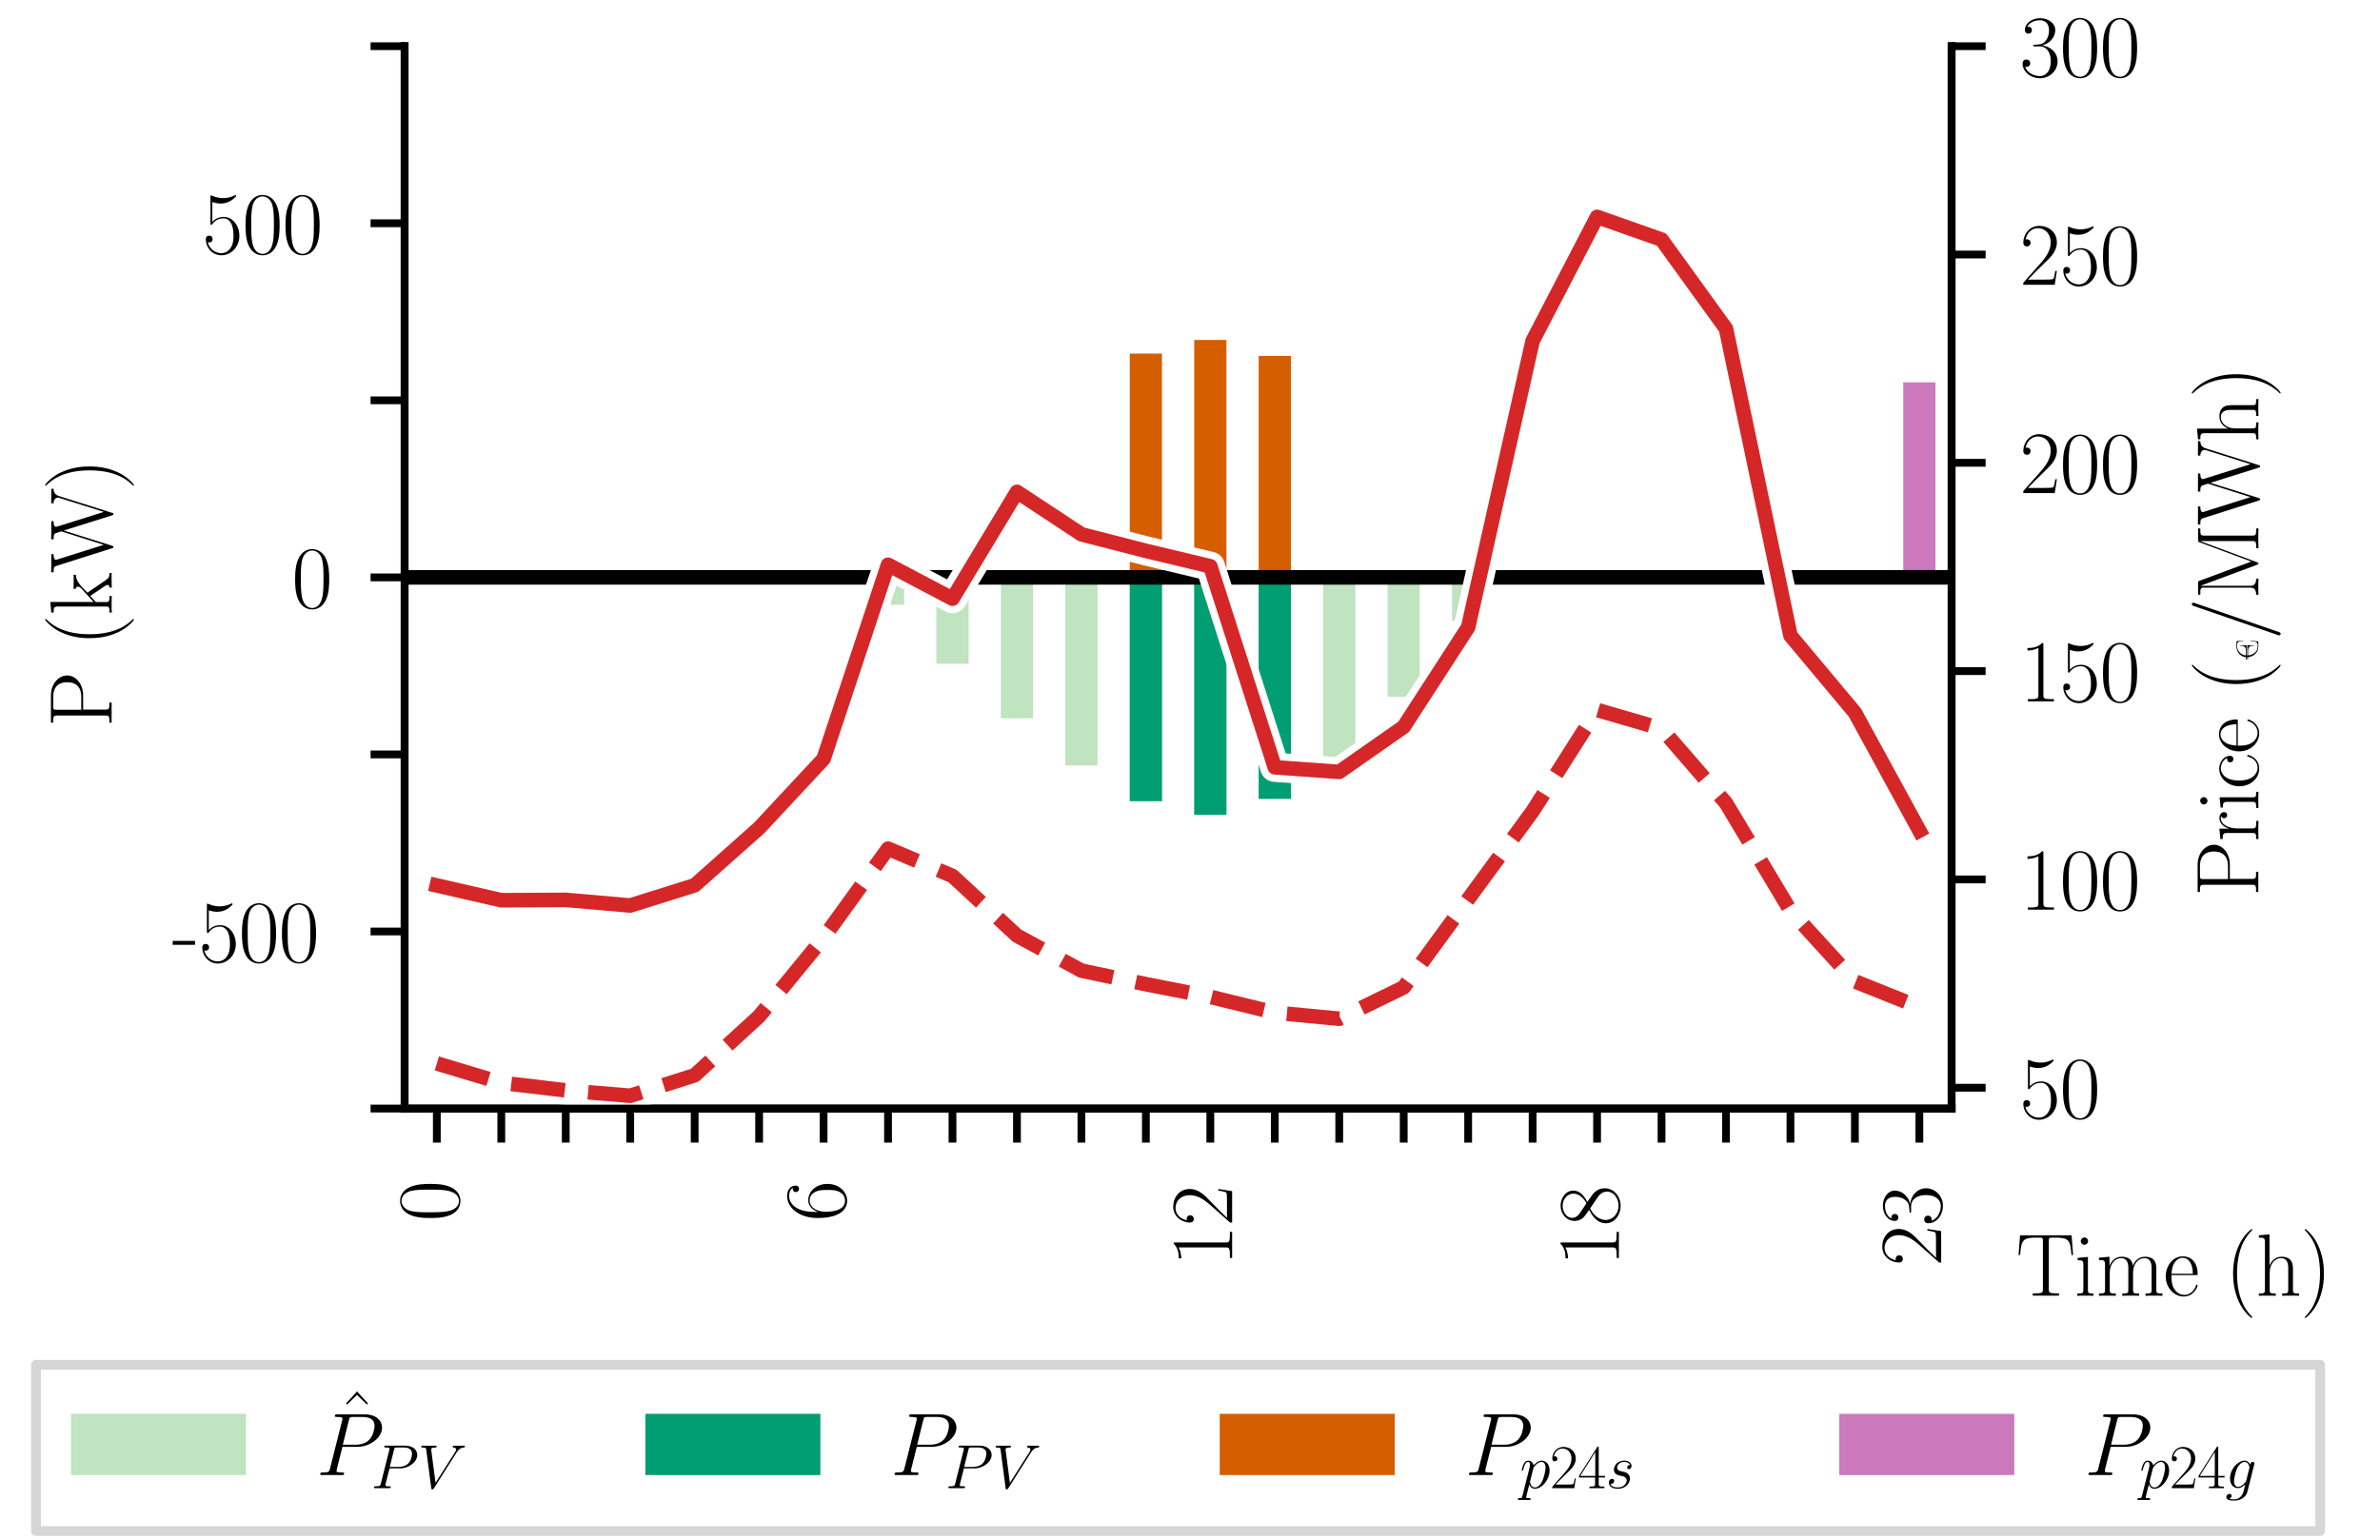 <?xml version="1.0" encoding="utf-8" standalone="no"?>
<!DOCTYPE svg PUBLIC "-//W3C//DTD SVG 1.1//EN"
  "http://www.w3.org/Graphics/SVG/1.1/DTD/svg11.dtd">
<svg xmlns:xlink="http://www.w3.org/1999/xlink" width="244.8pt" height="158.4pt" viewBox="0 0 244.8 158.4" xmlns="http://www.w3.org/2000/svg" version="1.1">
 <defs>
  <style type="text/css">*{stroke-linejoin: round; stroke-linecap: butt}</style>
 </defs>
 <g id="figure_1">
  <g id="patch_1">
   <path d="M 0 158.4 
L 244.8 158.4 
L 244.8 0 
L 0 0 
z
" style="fill: #ffffff"/>
  </g>
  <g id="axes_1">
   <g id="patch_2">
    <path d="M 41.616 114.048 
L 200.736 114.048 
L 200.736 4.752 
L 41.616 4.752 
z
" style="fill: #ffffff"/>
   </g>
   <g id="patch_3">
    <path d="M 43.273 59.4 
L 46.589 59.4 
L 46.589 59.4 
L 43.273 59.4 
z
" clip-path="url(#pb068b70e3d)" style="fill: #c0e3c0"/>
   </g>
   <g id="patch_4">
    <path d="M 49.904 59.4 
L 53.218 59.4 
L 53.218 59.4 
L 49.904 59.4 
z
" clip-path="url(#pb068b70e3d)" style="fill: #c0e3c0"/>
   </g>
   <g id="patch_5">
    <path d="M 56.533 59.4 
L 59.849 59.4 
L 59.849 59.4 
L 56.533 59.4 
z
" clip-path="url(#pb068b70e3d)" style="fill: #c0e3c0"/>
   </g>
   <g id="patch_6">
    <path d="M 63.163 59.4 
L 66.478 59.4 
L 66.478 59.4 
L 63.163 59.4 
z
" clip-path="url(#pb068b70e3d)" style="fill: #c0e3c0"/>
   </g>
   <g id="patch_7">
    <path d="M 69.793 59.4 
L 73.109 59.4 
L 73.109 59.4 
L 69.793 59.4 
z
" clip-path="url(#pb068b70e3d)" style="fill: #c0e3c0"/>
   </g>
   <g id="patch_8">
    <path d="M 76.424 59.4 
L 79.739 59.4 
L 79.739 59.4 
L 76.424 59.4 
z
" clip-path="url(#pb068b70e3d)" style="fill: #c0e3c0"/>
   </g>
   <g id="patch_9">
    <path d="M 83.053 59.4 
L 86.368 59.4 
L 86.368 59.4 
L 83.053 59.4 
z
" clip-path="url(#pb068b70e3d)" style="fill: #c0e3c0"/>
   </g>
   <g id="patch_10">
    <path d="M 89.683 59.4 
L 92.999 59.4 
L 92.999 62.216 
L 89.683 62.216 
z
" clip-path="url(#pb068b70e3d)" style="fill: #c0e3c0"/>
   </g>
   <g id="patch_11">
    <path d="M 96.314 59.4 
L 99.629 59.4 
L 99.629 68.284 
L 96.314 68.284 
z
" clip-path="url(#pb068b70e3d)" style="fill: #c0e3c0"/>
   </g>
   <g id="patch_12">
    <path d="M 102.944 59.4 
L 106.258 59.4 
L 106.258 73.89 
L 102.944 73.89 
z
" clip-path="url(#pb068b70e3d)" style="fill: #c0e3c0"/>
   </g>
   <g id="patch_13">
    <path d="M 109.573 59.4 
L 112.888 59.4 
L 112.888 78.75 
L 109.573 78.75 
z
" clip-path="url(#pb068b70e3d)" style="fill: #c0e3c0"/>
   </g>
   <g id="patch_14">
    <path d="M 116.204 59.4 
L 119.519 59.4 
L 119.519 82.423 
L 116.204 82.423 
z
" clip-path="url(#pb068b70e3d)" style="fill: #c0e3c0"/>
   </g>
   <g id="patch_15">
    <path d="M 122.834 59.4 
L 126.148 59.4 
L 126.148 83.825 
L 122.834 83.825 
z
" clip-path="url(#pb068b70e3d)" style="fill: #c0e3c0"/>
   </g>
   <g id="patch_16">
    <path d="M 129.464 59.4 
L 132.779 59.4 
L 132.779 82.184 
L 129.464 82.184 
z
" clip-path="url(#pb068b70e3d)" style="fill: #c0e3c0"/>
   </g>
   <g id="patch_17">
    <path d="M 136.094 59.4 
L 139.409 59.4 
L 139.409 78.146 
L 136.094 78.146 
z
" clip-path="url(#pb068b70e3d)" style="fill: #c0e3c0"/>
   </g>
   <g id="patch_18">
    <path d="M 142.724 59.4 
L 146.038 59.4 
L 146.038 71.679 
L 142.724 71.679 
z
" clip-path="url(#pb068b70e3d)" style="fill: #c0e3c0"/>
   </g>
   <g id="patch_19">
    <path d="M 149.353 59.4 
L 152.668 59.4 
L 152.668 63.853 
L 149.353 63.853 
z
" clip-path="url(#pb068b70e3d)" style="fill: #c0e3c0"/>
   </g>
   <g id="patch_20">
    <path d="M 155.983 59.4 
L 159.298 59.4 
L 159.298 59.4 
L 155.983 59.4 
z
" clip-path="url(#pb068b70e3d)" style="fill: #c0e3c0"/>
   </g>
   <g id="patch_21">
    <path d="M 162.613 59.4 
L 165.929 59.4 
L 165.929 59.4 
L 162.613 59.4 
z
" clip-path="url(#pb068b70e3d)" style="fill: #c0e3c0"/>
   </g>
   <g id="patch_22">
    <path d="M 169.244 59.4 
L 172.559 59.4 
L 172.559 59.4 
L 169.244 59.4 
z
" clip-path="url(#pb068b70e3d)" style="fill: #c0e3c0"/>
   </g>
   <g id="patch_23">
    <path d="M 175.874 59.4 
L 179.189 59.4 
L 179.189 59.4 
L 175.874 59.4 
z
" clip-path="url(#pb068b70e3d)" style="fill: #c0e3c0"/>
   </g>
   <g id="patch_24">
    <path d="M 182.504 59.4 
L 185.819 59.4 
L 185.819 59.4 
L 182.504 59.4 
z
" clip-path="url(#pb068b70e3d)" style="fill: #c0e3c0"/>
   </g>
   <g id="patch_25">
    <path d="M 189.133 59.4 
L 192.448 59.4 
L 192.448 59.4 
L 189.133 59.4 
z
" clip-path="url(#pb068b70e3d)" style="fill: #c0e3c0"/>
   </g>
   <g id="patch_26">
    <path d="M 195.763 59.4 
L 199.078 59.4 
L 199.078 59.4 
L 195.763 59.4 
z
" clip-path="url(#pb068b70e3d)" style="fill: #c0e3c0"/>
   </g>
   <g id="patch_27">
    <path d="M 43.273 59.4 
L 46.589 59.4 
L 46.589 59.4 
L 43.273 59.4 
z
" clip-path="url(#pb068b70e3d)" style="fill: #029e73"/>
   </g>
   <g id="patch_28">
    <path d="M 49.904 59.4 
L 53.218 59.4 
L 53.218 59.4 
L 49.904 59.4 
z
" clip-path="url(#pb068b70e3d)" style="fill: #029e73"/>
   </g>
   <g id="patch_29">
    <path d="M 56.533 59.4 
L 59.849 59.4 
L 59.849 59.4 
L 56.533 59.4 
z
" clip-path="url(#pb068b70e3d)" style="fill: #029e73"/>
   </g>
   <g id="patch_30">
    <path d="M 63.163 59.4 
L 66.478 59.4 
L 66.478 59.4 
L 63.163 59.4 
z
" clip-path="url(#pb068b70e3d)" style="fill: #029e73"/>
   </g>
   <g id="patch_31">
    <path d="M 69.793 59.4 
L 73.109 59.4 
L 73.109 59.4 
L 69.793 59.4 
z
" clip-path="url(#pb068b70e3d)" style="fill: #029e73"/>
   </g>
   <g id="patch_32">
    <path d="M 76.424 59.4 
L 79.739 59.4 
L 79.739 59.4 
L 76.424 59.4 
z
" clip-path="url(#pb068b70e3d)" style="fill: #029e73"/>
   </g>
   <g id="patch_33">
    <path d="M 83.053 59.4 
L 86.368 59.4 
L 86.368 59.4 
L 83.053 59.4 
z
" clip-path="url(#pb068b70e3d)" style="fill: #029e73"/>
   </g>
   <g id="patch_34">
    <path d="M 89.683 59.4 
L 92.999 59.4 
L 92.999 59.4 
L 89.683 59.4 
z
" clip-path="url(#pb068b70e3d)" style="fill: #029e73"/>
   </g>
   <g id="patch_35">
    <path d="M 96.314 59.4 
L 99.629 59.4 
L 99.629 59.4 
L 96.314 59.4 
z
" clip-path="url(#pb068b70e3d)" style="fill: #029e73"/>
   </g>
   <g id="patch_36">
    <path d="M 102.944 59.4 
L 106.258 59.4 
L 106.258 59.4 
L 102.944 59.4 
z
" clip-path="url(#pb068b70e3d)" style="fill: #029e73"/>
   </g>
   <g id="patch_37">
    <path d="M 109.573 59.4 
L 112.888 59.4 
L 112.888 59.4 
L 109.573 59.4 
z
" clip-path="url(#pb068b70e3d)" style="fill: #029e73"/>
   </g>
   <g id="patch_38">
    <path d="M 116.204 59.4 
L 119.519 59.4 
L 119.519 82.423 
L 116.204 82.423 
z
" clip-path="url(#pb068b70e3d)" style="fill: #029e73"/>
   </g>
   <g id="patch_39">
    <path d="M 122.834 59.4 
L 126.148 59.4 
L 126.148 83.825 
L 122.834 83.825 
z
" clip-path="url(#pb068b70e3d)" style="fill: #029e73"/>
   </g>
   <g id="patch_40">
    <path d="M 129.464 59.4 
L 132.779 59.4 
L 132.779 82.184 
L 129.464 82.184 
z
" clip-path="url(#pb068b70e3d)" style="fill: #029e73"/>
   </g>
   <g id="patch_41">
    <path d="M 136.094 59.4 
L 139.409 59.4 
L 139.409 59.4 
L 136.094 59.4 
z
" clip-path="url(#pb068b70e3d)" style="fill: #029e73"/>
   </g>
   <g id="patch_42">
    <path d="M 142.724 59.4 
L 146.038 59.4 
L 146.038 59.4 
L 142.724 59.4 
z
" clip-path="url(#pb068b70e3d)" style="fill: #029e73"/>
   </g>
   <g id="patch_43">
    <path d="M 149.353 59.4 
L 152.668 59.4 
L 152.668 59.4 
L 149.353 59.4 
z
" clip-path="url(#pb068b70e3d)" style="fill: #029e73"/>
   </g>
   <g id="patch_44">
    <path d="M 155.983 59.4 
L 159.298 59.4 
L 159.298 59.4 
L 155.983 59.4 
z
" clip-path="url(#pb068b70e3d)" style="fill: #029e73"/>
   </g>
   <g id="patch_45">
    <path d="M 162.613 59.4 
L 165.929 59.4 
L 165.929 59.4 
L 162.613 59.4 
z
" clip-path="url(#pb068b70e3d)" style="fill: #029e73"/>
   </g>
   <g id="patch_46">
    <path d="M 169.244 59.4 
L 172.559 59.4 
L 172.559 59.4 
L 169.244 59.4 
z
" clip-path="url(#pb068b70e3d)" style="fill: #029e73"/>
   </g>
   <g id="patch_47">
    <path d="M 175.874 59.4 
L 179.189 59.4 
L 179.189 59.4 
L 175.874 59.4 
z
" clip-path="url(#pb068b70e3d)" style="fill: #029e73"/>
   </g>
   <g id="patch_48">
    <path d="M 182.504 59.4 
L 185.819 59.4 
L 185.819 59.4 
L 182.504 59.4 
z
" clip-path="url(#pb068b70e3d)" style="fill: #029e73"/>
   </g>
   <g id="patch_49">
    <path d="M 189.133 59.4 
L 192.448 59.4 
L 192.448 59.4 
L 189.133 59.4 
z
" clip-path="url(#pb068b70e3d)" style="fill: #029e73"/>
   </g>
   <g id="patch_50">
    <path d="M 195.763 59.4 
L 199.078 59.4 
L 199.078 59.4 
L 195.763 59.4 
z
" clip-path="url(#pb068b70e3d)" style="fill: #029e73"/>
   </g>
   <g id="patch_51">
    <path d="M 43.273 59.4 
L 46.589 59.4 
L 46.589 59.4 
L 43.273 59.4 
z
" clip-path="url(#pb068b70e3d)" style="fill: #d55e00"/>
   </g>
   <g id="patch_52">
    <path d="M 49.904 59.4 
L 53.218 59.4 
L 53.218 59.4 
L 49.904 59.4 
z
" clip-path="url(#pb068b70e3d)" style="fill: #d55e00"/>
   </g>
   <g id="patch_53">
    <path d="M 56.533 59.4 
L 59.849 59.4 
L 59.849 59.4 
L 56.533 59.4 
z
" clip-path="url(#pb068b70e3d)" style="fill: #d55e00"/>
   </g>
   <g id="patch_54">
    <path d="M 63.163 59.4 
L 66.478 59.4 
L 66.478 59.4 
L 63.163 59.4 
z
" clip-path="url(#pb068b70e3d)" style="fill: #d55e00"/>
   </g>
   <g id="patch_55">
    <path d="M 69.793 59.4 
L 73.109 59.4 
L 73.109 59.4 
L 69.793 59.4 
z
" clip-path="url(#pb068b70e3d)" style="fill: #d55e00"/>
   </g>
   <g id="patch_56">
    <path d="M 76.424 59.4 
L 79.739 59.4 
L 79.739 59.4 
L 76.424 59.4 
z
" clip-path="url(#pb068b70e3d)" style="fill: #d55e00"/>
   </g>
   <g id="patch_57">
    <path d="M 83.053 59.4 
L 86.368 59.4 
L 86.368 59.4 
L 83.053 59.4 
z
" clip-path="url(#pb068b70e3d)" style="fill: #d55e00"/>
   </g>
   <g id="patch_58">
    <path d="M 89.683 59.4 
L 92.999 59.4 
L 92.999 59.4 
L 89.683 59.4 
z
" clip-path="url(#pb068b70e3d)" style="fill: #d55e00"/>
   </g>
   <g id="patch_59">
    <path d="M 96.314 59.4 
L 99.629 59.4 
L 99.629 59.4 
L 96.314 59.4 
z
" clip-path="url(#pb068b70e3d)" style="fill: #d55e00"/>
   </g>
   <g id="patch_60">
    <path d="M 102.944 59.4 
L 106.258 59.4 
L 106.258 59.4 
L 102.944 59.4 
z
" clip-path="url(#pb068b70e3d)" style="fill: #d55e00"/>
   </g>
   <g id="patch_61">
    <path d="M 109.573 59.4 
L 112.888 59.4 
L 112.888 59.4 
L 109.573 59.4 
z
" clip-path="url(#pb068b70e3d)" style="fill: #d55e00"/>
   </g>
   <g id="patch_62">
    <path d="M 116.204 59.4 
L 119.519 59.4 
L 119.519 36.377 
L 116.204 36.377 
z
" clip-path="url(#pb068b70e3d)" style="fill: #d55e00"/>
   </g>
   <g id="patch_63">
    <path d="M 122.834 59.4 
L 126.148 59.4 
L 126.148 34.975 
L 122.834 34.975 
z
" clip-path="url(#pb068b70e3d)" style="fill: #d55e00"/>
   </g>
   <g id="patch_64">
    <path d="M 129.464 59.4 
L 132.779 59.4 
L 132.779 36.616 
L 129.464 36.616 
z
" clip-path="url(#pb068b70e3d)" style="fill: #d55e00"/>
   </g>
   <g id="patch_65">
    <path d="M 136.094 59.4 
L 139.409 59.4 
L 139.409 59.4 
L 136.094 59.4 
z
" clip-path="url(#pb068b70e3d)" style="fill: #d55e00"/>
   </g>
   <g id="patch_66">
    <path d="M 142.724 59.4 
L 146.038 59.4 
L 146.038 59.4 
L 142.724 59.4 
z
" clip-path="url(#pb068b70e3d)" style="fill: #d55e00"/>
   </g>
   <g id="patch_67">
    <path d="M 149.353 59.4 
L 152.668 59.4 
L 152.668 59.4 
L 149.353 59.4 
z
" clip-path="url(#pb068b70e3d)" style="fill: #d55e00"/>
   </g>
   <g id="patch_68">
    <path d="M 155.983 59.4 
L 159.298 59.4 
L 159.298 59.4 
L 155.983 59.4 
z
" clip-path="url(#pb068b70e3d)" style="fill: #d55e00"/>
   </g>
   <g id="patch_69">
    <path d="M 162.613 59.4 
L 165.929 59.4 
L 165.929 59.4 
L 162.613 59.4 
z
" clip-path="url(#pb068b70e3d)" style="fill: #d55e00"/>
   </g>
   <g id="patch_70">
    <path d="M 169.244 59.4 
L 172.559 59.4 
L 172.559 59.4 
L 169.244 59.4 
z
" clip-path="url(#pb068b70e3d)" style="fill: #d55e00"/>
   </g>
   <g id="patch_71">
    <path d="M 175.874 59.4 
L 179.189 59.4 
L 179.189 59.4 
L 175.874 59.4 
z
" clip-path="url(#pb068b70e3d)" style="fill: #d55e00"/>
   </g>
   <g id="patch_72">
    <path d="M 182.504 59.4 
L 185.819 59.4 
L 185.819 59.4 
L 182.504 59.4 
z
" clip-path="url(#pb068b70e3d)" style="fill: #d55e00"/>
   </g>
   <g id="patch_73">
    <path d="M 189.133 59.4 
L 192.448 59.4 
L 192.448 59.4 
L 189.133 59.4 
z
" clip-path="url(#pb068b70e3d)" style="fill: #d55e00"/>
   </g>
   <g id="patch_74">
    <path d="M 195.763 59.4 
L 199.078 59.4 
L 199.078 59.4 
L 195.763 59.4 
z
" clip-path="url(#pb068b70e3d)" style="fill: #d55e00"/>
   </g>
   <g id="patch_75">
    <path d="M 43.273 59.4 
L 46.589 59.4 
L 46.589 59.4 
L 43.273 59.4 
z
" clip-path="url(#pb068b70e3d)" style="fill: #cc78bc"/>
   </g>
   <g id="patch_76">
    <path d="M 49.904 59.4 
L 53.218 59.4 
L 53.218 59.4 
L 49.904 59.4 
z
" clip-path="url(#pb068b70e3d)" style="fill: #cc78bc"/>
   </g>
   <g id="patch_77">
    <path d="M 56.533 59.4 
L 59.849 59.4 
L 59.849 59.4 
L 56.533 59.4 
z
" clip-path="url(#pb068b70e3d)" style="fill: #cc78bc"/>
   </g>
   <g id="patch_78">
    <path d="M 63.163 59.4 
L 66.478 59.4 
L 66.478 59.4 
L 63.163 59.4 
z
" clip-path="url(#pb068b70e3d)" style="fill: #cc78bc"/>
   </g>
   <g id="patch_79">
    <path d="M 69.793 59.4 
L 73.109 59.4 
L 73.109 59.4 
L 69.793 59.4 
z
" clip-path="url(#pb068b70e3d)" style="fill: #cc78bc"/>
   </g>
   <g id="patch_80">
    <path d="M 76.424 59.4 
L 79.739 59.4 
L 79.739 59.4 
L 76.424 59.4 
z
" clip-path="url(#pb068b70e3d)" style="fill: #cc78bc"/>
   </g>
   <g id="patch_81">
    <path d="M 83.053 59.4 
L 86.368 59.4 
L 86.368 59.4 
L 83.053 59.4 
z
" clip-path="url(#pb068b70e3d)" style="fill: #cc78bc"/>
   </g>
   <g id="patch_82">
    <path d="M 89.683 59.4 
L 92.999 59.4 
L 92.999 59.4 
L 89.683 59.4 
z
" clip-path="url(#pb068b70e3d)" style="fill: #cc78bc"/>
   </g>
   <g id="patch_83">
    <path d="M 96.314 59.4 
L 99.629 59.4 
L 99.629 59.4 
L 96.314 59.4 
z
" clip-path="url(#pb068b70e3d)" style="fill: #cc78bc"/>
   </g>
   <g id="patch_84">
    <path d="M 102.944 59.4 
L 106.258 59.4 
L 106.258 59.4 
L 102.944 59.4 
z
" clip-path="url(#pb068b70e3d)" style="fill: #cc78bc"/>
   </g>
   <g id="patch_85">
    <path d="M 109.573 59.4 
L 112.888 59.4 
L 112.888 59.4 
L 109.573 59.4 
z
" clip-path="url(#pb068b70e3d)" style="fill: #cc78bc"/>
   </g>
   <g id="patch_86">
    <path d="M 116.204 82.423 
L 119.519 82.423 
L 119.519 82.423 
L 116.204 82.423 
z
" clip-path="url(#pb068b70e3d)" style="fill: #cc78bc"/>
   </g>
   <g id="patch_87">
    <path d="M 122.834 83.825 
L 126.148 83.825 
L 126.148 83.825 
L 122.834 83.825 
z
" clip-path="url(#pb068b70e3d)" style="fill: #cc78bc"/>
   </g>
   <g id="patch_88">
    <path d="M 129.464 82.184 
L 132.779 82.184 
L 132.779 82.184 
L 129.464 82.184 
z
" clip-path="url(#pb068b70e3d)" style="fill: #cc78bc"/>
   </g>
   <g id="patch_89">
    <path d="M 136.094 59.4 
L 139.409 59.4 
L 139.409 59.4 
L 136.094 59.4 
z
" clip-path="url(#pb068b70e3d)" style="fill: #cc78bc"/>
   </g>
   <g id="patch_90">
    <path d="M 142.724 59.4 
L 146.038 59.4 
L 146.038 59.4 
L 142.724 59.4 
z
" clip-path="url(#pb068b70e3d)" style="fill: #cc78bc"/>
   </g>
   <g id="patch_91">
    <path d="M 149.353 59.4 
L 152.668 59.4 
L 152.668 59.4 
L 149.353 59.4 
z
" clip-path="url(#pb068b70e3d)" style="fill: #cc78bc"/>
   </g>
   <g id="patch_92">
    <path d="M 155.983 59.4 
L 159.298 59.4 
L 159.298 59.4 
L 155.983 59.4 
z
" clip-path="url(#pb068b70e3d)" style="fill: #cc78bc"/>
   </g>
   <g id="patch_93">
    <path d="M 162.613 59.4 
L 165.929 59.4 
L 165.929 59.4 
L 162.613 59.4 
z
" clip-path="url(#pb068b70e3d)" style="fill: #cc78bc"/>
   </g>
   <g id="patch_94">
    <path d="M 169.244 59.4 
L 172.559 59.4 
L 172.559 59.4 
L 169.244 59.4 
z
" clip-path="url(#pb068b70e3d)" style="fill: #cc78bc"/>
   </g>
   <g id="patch_95">
    <path d="M 175.874 59.4 
L 179.189 59.4 
L 179.189 59.4 
L 175.874 59.4 
z
" clip-path="url(#pb068b70e3d)" style="fill: #cc78bc"/>
   </g>
   <g id="patch_96">
    <path d="M 182.504 59.4 
L 185.819 59.4 
L 185.819 59.4 
L 182.504 59.4 
z
" clip-path="url(#pb068b70e3d)" style="fill: #cc78bc"/>
   </g>
   <g id="patch_97">
    <path d="M 189.133 59.4 
L 192.448 59.4 
L 192.448 59.4 
L 189.133 59.4 
z
" clip-path="url(#pb068b70e3d)" style="fill: #cc78bc"/>
   </g>
   <g id="patch_98">
    <path d="M 195.763 59.4 
L 199.078 59.4 
L 199.078 39.335 
L 195.763 39.335 
z
" clip-path="url(#pb068b70e3d)" style="fill: #cc78bc"/>
   </g>
   <g id="matplotlib.axis_1">
    <g id="xtick_1">
     <g id="line2d_1">
      <defs>
       <path id="m7216e56f28" d="M 0 0 
L 0 3.5 
" style="stroke: #000000; stroke-width: 0.8"/>
      </defs>
      <g>
       <use xlink:href="#m7216e56f28" x="44.931" y="114.048" style="stroke: #000000; stroke-width: 0.8"/>
      </g>
     </g>
     <g id="text_1">
      <!-- 0 -->
      <g transform="translate(47.173 125.656) rotate(-90) scale(0.09 -0.09)">
       <defs>
        <path id="CMR17-30" d="M 2688 2025 
C 2688 2416 2682 3080 2413 3591 
C 2176 4039 1798 4198 1466 4198 
C 1158 4198 768 4058 525 3597 
C 269 3118 243 2524 243 2025 
C 243 1661 250 1106 448 619 
C 723 -39 1216 -128 1466 -128 
C 1760 -128 2208 -7 2470 600 
C 2662 1042 2688 1559 2688 2025 
z
M 1466 -26 
C 1056 -26 813 325 723 812 
C 653 1188 653 1738 653 2096 
C 653 2588 653 2997 736 3387 
C 858 3929 1216 4096 1466 4096 
C 1728 4096 2067 3923 2189 3400 
C 2272 3036 2278 2607 2278 2096 
C 2278 1680 2278 1169 2202 792 
C 2067 95 1690 -26 1466 -26 
z
" transform="scale(0.016)"/>
       </defs>
       <use xlink:href="#CMR17-30" transform="scale(0.996)"/>
      </g>
     </g>
    </g>
    <g id="xtick_2">
     <g id="line2d_2">
      <g>
       <use xlink:href="#m7216e56f28" x="51.561" y="114.048" style="stroke: #000000; stroke-width: 0.8"/>
      </g>
     </g>
    </g>
    <g id="xtick_3">
     <g id="line2d_3">
      <g>
       <use xlink:href="#m7216e56f28" x="58.191" y="114.048" style="stroke: #000000; stroke-width: 0.8"/>
      </g>
     </g>
    </g>
    <g id="xtick_4">
     <g id="line2d_4">
      <g>
       <use xlink:href="#m7216e56f28" x="64.821" y="114.048" style="stroke: #000000; stroke-width: 0.8"/>
      </g>
     </g>
    </g>
    <g id="xtick_5">
     <g id="line2d_5">
      <g>
       <use xlink:href="#m7216e56f28" x="71.451" y="114.048" style="stroke: #000000; stroke-width: 0.8"/>
      </g>
     </g>
    </g>
    <g id="xtick_6">
     <g id="line2d_6">
      <g>
       <use xlink:href="#m7216e56f28" x="78.081" y="114.048" style="stroke: #000000; stroke-width: 0.8"/>
      </g>
     </g>
    </g>
    <g id="xtick_7">
     <g id="line2d_7">
      <g>
       <use xlink:href="#m7216e56f28" x="84.711" y="114.048" style="stroke: #000000; stroke-width: 0.8"/>
      </g>
     </g>
     <g id="text_2">
      <!-- 6 -->
      <g transform="translate(86.953 125.656) rotate(-90) scale(0.09 -0.09)">
       <defs>
        <path id="CMR17-36" d="M 678 2176 
C 678 3690 1395 4032 1811 4032 
C 1946 4032 2272 4009 2400 3776 
C 2298 3776 2106 3776 2106 3553 
C 2106 3381 2246 3323 2336 3323 
C 2394 3323 2566 3348 2566 3560 
C 2566 3954 2246 4179 1805 4179 
C 1043 4179 243 3390 243 1984 
C 243 253 966 -128 1478 -128 
C 2099 -128 2688 427 2688 1283 
C 2688 2081 2170 2662 1517 2662 
C 1126 2662 838 2407 678 1960 
L 678 2176 
z
M 1478 25 
C 691 25 691 1200 691 1436 
C 691 1896 909 2560 1504 2560 
C 1613 2560 1926 2560 2138 2120 
C 2253 1870 2253 1609 2253 1289 
C 2253 944 2253 690 2118 434 
C 1978 171 1773 25 1478 25 
z
" transform="scale(0.016)"/>
       </defs>
       <use xlink:href="#CMR17-36" transform="scale(0.996)"/>
      </g>
     </g>
    </g>
    <g id="xtick_8">
     <g id="line2d_8">
      <g>
       <use xlink:href="#m7216e56f28" x="91.341" y="114.048" style="stroke: #000000; stroke-width: 0.8"/>
      </g>
     </g>
    </g>
    <g id="xtick_9">
     <g id="line2d_9">
      <g>
       <use xlink:href="#m7216e56f28" x="97.971" y="114.048" style="stroke: #000000; stroke-width: 0.8"/>
      </g>
     </g>
    </g>
    <g id="xtick_10">
     <g id="line2d_10">
      <g>
       <use xlink:href="#m7216e56f28" x="104.601" y="114.048" style="stroke: #000000; stroke-width: 0.8"/>
      </g>
     </g>
    </g>
    <g id="xtick_11">
     <g id="line2d_11">
      <g>
       <use xlink:href="#m7216e56f28" x="111.231" y="114.048" style="stroke: #000000; stroke-width: 0.8"/>
      </g>
     </g>
    </g>
    <g id="xtick_12">
     <g id="line2d_12">
      <g>
       <use xlink:href="#m7216e56f28" x="117.861" y="114.048" style="stroke: #000000; stroke-width: 0.8"/>
      </g>
     </g>
    </g>
    <g id="xtick_13">
     <g id="line2d_13">
      <g>
       <use xlink:href="#m7216e56f28" x="124.491" y="114.048" style="stroke: #000000; stroke-width: 0.8"/>
      </g>
     </g>
     <g id="text_3">
      <!-- 12 -->
      <g transform="translate(126.733 130.263) rotate(-90) scale(0.09 -0.09)">
       <defs>
        <path id="CMR17-31" d="M 1702 4058 
C 1702 4192 1696 4192 1606 4192 
C 1357 3916 979 3827 621 3827 
C 602 3827 570 3827 563 3808 
C 557 3795 557 3782 557 3648 
C 755 3648 1088 3686 1344 3839 
L 1344 461 
C 1344 236 1331 160 781 160 
L 589 160 
L 589 0 
C 896 0 1216 0 1523 0 
C 1830 0 2150 0 2458 0 
L 2458 160 
L 2266 160 
C 1715 160 1702 230 1702 458 
L 1702 4058 
z
" transform="scale(0.016)"/>
        <path id="CMR17-32" d="M 2669 989 
L 2554 989 
C 2490 536 2438 459 2413 420 
C 2381 369 1920 369 1830 369 
L 602 369 
C 832 619 1280 1072 1824 1597 
C 2214 1967 2669 2402 2669 3035 
C 2669 3790 2067 4224 1395 4224 
C 691 4224 262 3604 262 3030 
C 262 2780 448 2748 525 2748 
C 589 2748 781 2787 781 3010 
C 781 3207 614 3264 525 3264 
C 486 3264 448 3258 422 3245 
C 544 3790 915 4058 1306 4058 
C 1862 4058 2227 3617 2227 3035 
C 2227 2479 1901 2000 1536 1584 
L 262 146 
L 262 0 
L 2515 0 
L 2669 989 
z
" transform="scale(0.016)"/>
       </defs>
       <use xlink:href="#CMR17-31" transform="scale(0.996)"/>
       <use xlink:href="#CMR17-32" transform="translate(45.69 0) scale(0.996)"/>
      </g>
     </g>
    </g>
    <g id="xtick_14">
     <g id="line2d_14">
      <g>
       <use xlink:href="#m7216e56f28" x="131.121" y="114.048" style="stroke: #000000; stroke-width: 0.8"/>
      </g>
     </g>
    </g>
    <g id="xtick_15">
     <g id="line2d_15">
      <g>
       <use xlink:href="#m7216e56f28" x="137.751" y="114.048" style="stroke: #000000; stroke-width: 0.8"/>
      </g>
     </g>
    </g>
    <g id="xtick_16">
     <g id="line2d_16">
      <g>
       <use xlink:href="#m7216e56f28" x="144.381" y="114.048" style="stroke: #000000; stroke-width: 0.8"/>
      </g>
     </g>
    </g>
    <g id="xtick_17">
     <g id="line2d_17">
      <g>
       <use xlink:href="#m7216e56f28" x="151.011" y="114.048" style="stroke: #000000; stroke-width: 0.8"/>
      </g>
     </g>
    </g>
    <g id="xtick_18">
     <g id="line2d_18">
      <g>
       <use xlink:href="#m7216e56f28" x="157.641" y="114.048" style="stroke: #000000; stroke-width: 0.8"/>
      </g>
     </g>
    </g>
    <g id="xtick_19">
     <g id="line2d_19">
      <g>
       <use xlink:href="#m7216e56f28" x="164.271" y="114.048" style="stroke: #000000; stroke-width: 0.8"/>
      </g>
     </g>
     <g id="text_4">
      <!-- 18 -->
      <g transform="translate(166.513 130.263) rotate(-90) scale(0.09 -0.09)">
       <defs>
        <path id="CMR17-38" d="M 1741 2264 
C 2144 2467 2554 2773 2554 3263 
C 2554 3841 1990 4179 1472 4179 
C 890 4179 378 3759 378 3180 
C 378 3021 416 2747 666 2505 
C 730 2442 998 2251 1171 2130 
C 883 1983 211 1634 211 934 
C 211 279 838 -128 1459 -128 
C 2144 -128 2720 362 2720 1010 
C 2720 1590 2330 1857 2074 2029 
L 1741 2264 
z
M 902 2822 
C 851 2854 595 3051 595 3351 
C 595 3739 998 4032 1459 4032 
C 1965 4032 2336 3676 2336 3262 
C 2336 2669 1670 2331 1638 2331 
C 1632 2331 1626 2331 1574 2370 
L 902 2822 
z
M 2080 1519 
C 2176 1449 2483 1240 2483 851 
C 2483 381 2010 25 1472 25 
C 890 25 448 438 448 940 
C 448 1443 838 1862 1280 2060 
L 2080 1519 
z
" transform="scale(0.016)"/>
       </defs>
       <use xlink:href="#CMR17-31" transform="scale(0.996)"/>
       <use xlink:href="#CMR17-38" transform="translate(45.69 0) scale(0.996)"/>
      </g>
     </g>
    </g>
    <g id="xtick_20">
     <g id="line2d_20">
      <g>
       <use xlink:href="#m7216e56f28" x="170.901" y="114.048" style="stroke: #000000; stroke-width: 0.8"/>
      </g>
     </g>
    </g>
    <g id="xtick_21">
     <g id="line2d_21">
      <g>
       <use xlink:href="#m7216e56f28" x="177.531" y="114.048" style="stroke: #000000; stroke-width: 0.8"/>
      </g>
     </g>
    </g>
    <g id="xtick_22">
     <g id="line2d_22">
      <g>
       <use xlink:href="#m7216e56f28" x="184.161" y="114.048" style="stroke: #000000; stroke-width: 0.8"/>
      </g>
     </g>
    </g>
    <g id="xtick_23">
     <g id="line2d_23">
      <g>
       <use xlink:href="#m7216e56f28" x="190.791" y="114.048" style="stroke: #000000; stroke-width: 0.8"/>
      </g>
     </g>
    </g>
    <g id="xtick_24">
     <g id="line2d_24">
      <g>
       <use xlink:href="#m7216e56f28" x="197.421" y="114.048" style="stroke: #000000; stroke-width: 0.8"/>
      </g>
     </g>
     <g id="text_5">
      <!-- 23 -->
      <g transform="translate(199.663 130.263) rotate(-90) scale(0.09 -0.09)">
       <defs>
        <path id="CMR17-33" d="M 1414 2157 
C 1984 2157 2234 1662 2234 1090 
C 2234 320 1824 25 1453 25 
C 1114 25 563 194 390 693 
C 422 680 454 680 486 680 
C 640 680 755 782 755 948 
C 755 1133 614 1216 486 1216 
C 378 1216 211 1165 211 926 
C 211 335 787 -128 1466 -128 
C 2176 -128 2720 430 2720 1085 
C 2720 1707 2208 2157 1600 2227 
C 2086 2328 2554 2756 2554 3329 
C 2554 3820 2048 4179 1472 4179 
C 890 4179 378 3829 378 3329 
C 378 3110 544 3072 627 3072 
C 762 3072 877 3155 877 3321 
C 877 3486 762 3569 627 3569 
C 602 3569 570 3569 544 3557 
C 730 3959 1235 4032 1459 4032 
C 1683 4032 2106 3925 2106 3320 
C 2106 3143 2080 2828 1862 2550 
C 1670 2304 1453 2304 1242 2284 
C 1210 2284 1062 2269 1037 2269 
C 992 2263 966 2257 966 2208 
C 966 2163 973 2157 1101 2157 
L 1414 2157 
z
" transform="scale(0.016)"/>
       </defs>
       <use xlink:href="#CMR17-32" transform="scale(0.996)"/>
       <use xlink:href="#CMR17-33" transform="translate(45.69 0) scale(0.996)"/>
      </g>
     </g>
    </g>
   </g>
   <g id="matplotlib.axis_2">
    <g id="ytick_1">
     <g id="line2d_25">
      <defs>
       <path id="m643f802682" d="M 0 0 
L -3.5 0 
" style="stroke: #000000; stroke-width: 0.8"/>
      </defs>
      <g>
       <use xlink:href="#m643f802682" x="41.616" y="114.048" style="stroke: #000000; stroke-width: 0.8"/>
      </g>
     </g>
    </g>
    <g id="ytick_2">
     <g id="line2d_26">
      <g>
       <use xlink:href="#m643f802682" x="41.616" y="95.832" style="stroke: #000000; stroke-width: 0.8"/>
      </g>
     </g>
     <g id="text_6">
      <!-- -500 -->
      <g transform="translate(17.721 98.945) scale(0.09 -0.09)">
       <defs>
        <path id="CMR17-2d" d="M 1632 1216 
L 1632 1496 
L 26 1496 
L 26 1216 
L 1632 1216 
z
" transform="scale(0.016)"/>
        <path id="CMR17-35" d="M 730 3692 
C 794 3666 1056 3584 1325 3584 
C 1920 3584 2246 3911 2432 4100 
C 2432 4157 2432 4192 2394 4192 
C 2387 4192 2374 4192 2323 4163 
C 2099 4058 1837 3973 1517 3973 
C 1325 3973 1037 3999 723 4139 
C 653 4171 640 4171 634 4171 
C 602 4171 595 4164 595 4037 
L 595 2203 
C 595 2089 595 2057 659 2057 
C 691 2057 704 2070 736 2114 
C 941 2401 1222 2522 1542 2522 
C 1766 2522 2246 2382 2246 1289 
C 2246 1085 2246 715 2054 421 
C 1894 159 1645 25 1370 25 
C 947 25 518 320 403 814 
C 429 807 480 795 506 795 
C 589 795 749 840 749 1038 
C 749 1210 627 1280 506 1280 
C 358 1280 262 1190 262 1011 
C 262 454 704 -128 1382 -128 
C 2042 -128 2669 440 2669 1264 
C 2669 2030 2170 2624 1549 2624 
C 1222 2624 947 2503 730 2274 
L 730 3692 
z
" transform="scale(0.016)"/>
       </defs>
       <use xlink:href="#CMR17-2d" transform="scale(0.996)"/>
       <use xlink:href="#CMR17-35" transform="translate(30.076 0) scale(0.996)"/>
       <use xlink:href="#CMR17-30" transform="translate(75.766 0) scale(0.996)"/>
       <use xlink:href="#CMR17-30" transform="translate(121.457 0) scale(0.996)"/>
      </g>
     </g>
    </g>
    <g id="ytick_3">
     <g id="line2d_27">
      <g>
       <use xlink:href="#m643f802682" x="41.616" y="77.616" style="stroke: #000000; stroke-width: 0.8"/>
      </g>
     </g>
    </g>
    <g id="ytick_4">
     <g id="line2d_28">
      <g>
       <use xlink:href="#m643f802682" x="41.616" y="59.4" style="stroke: #000000; stroke-width: 0.8"/>
      </g>
     </g>
     <g id="text_7">
      <!-- 0 -->
      <g transform="translate(30.008 62.513) scale(0.09 -0.09)">
       <use xlink:href="#CMR17-30" transform="scale(0.996)"/>
      </g>
     </g>
    </g>
    <g id="ytick_5">
     <g id="line2d_29">
      <g>
       <use xlink:href="#m643f802682" x="41.616" y="41.184" style="stroke: #000000; stroke-width: 0.8"/>
      </g>
     </g>
    </g>
    <g id="ytick_6">
     <g id="line2d_30">
      <g>
       <use xlink:href="#m643f802682" x="41.616" y="22.968" style="stroke: #000000; stroke-width: 0.8"/>
      </g>
     </g>
     <g id="text_8">
      <!-- 500 -->
      <g transform="translate(20.793 26.081) scale(0.09 -0.09)">
       <use xlink:href="#CMR17-35" transform="scale(0.996)"/>
       <use xlink:href="#CMR17-30" transform="translate(45.69 0) scale(0.996)"/>
       <use xlink:href="#CMR17-30" transform="translate(91.381 0) scale(0.996)"/>
      </g>
     </g>
    </g>
    <g id="ytick_7">
     <g id="line2d_31">
      <g>
       <use xlink:href="#m643f802682" x="41.616" y="4.752" style="stroke: #000000; stroke-width: 0.8"/>
      </g>
     </g>
    </g>
    <g id="text_9">
     <!-- P (kW) -->
     <g transform="translate(11.48 74.822) rotate(-90) scale(0.09 -0.09)">
      <defs>
       <path id="CMR17-50" d="M 1267 2042 
L 2291 2042 
C 3117 2042 3718 2578 3718 3184 
C 3718 3791 3130 4352 2291 4352 
L 333 4352 
L 333 4186 
C 774 4186 845 4186 845 3899 
L 845 446 
C 845 160 774 160 333 160 
L 333 0 
C 518 0 858 0 1056 0 
C 1254 0 1594 0 1779 0 
L 1779 160 
C 1338 160 1267 160 1267 446 
L 1267 2042 
z
M 1254 2176 
L 1254 3938 
C 1254 4155 1267 4186 1523 4186 
L 2170 4186 
C 2995 4186 3232 3714 3232 3184 
C 3232 2604 2950 2176 2170 2176 
L 1254 2176 
z
" transform="scale(0.016)"/>
       <path id="CMR17-28" d="M 1958 -1561 
C 1958 -1555 1958 -1542 1939 -1523 
C 1645 -1224 858 -407 858 1581 
C 858 3569 1632 4379 1946 4697 
C 1946 4704 1958 4717 1958 4736 
C 1958 4755 1939 4768 1914 4768 
C 1843 4768 1299 4296 986 3594 
C 666 2887 576 2199 576 1588 
C 576 1128 621 351 1005 -471 
C 1312 -1135 1837 -1600 1914 -1600 
C 1946 -1600 1958 -1587 1958 -1561 
z
" transform="scale(0.016)"/>
       <path id="CMR17-6b" d="M 1670 1673 
C 1664 1686 1632 1724 1632 1743 
C 1632 1756 2086 2171 2144 2222 
C 2509 2528 2739 2560 2906 2560 
L 2906 2733 
C 2867 2733 2854 2733 2848 2720 
L 2534 2720 
C 2355 2720 2080 2720 1907 2733 
L 1907 2566 
C 1997 2559 2061 2508 2061 2419 
C 2061 2291 1933 2170 1926 2170 
L 960 1289 
L 960 4396 
L 198 4326 
L 198 4160 
C 576 4160 634 4122 634 3817 
L 634 426 
C 634 184 608 153 198 153 
L 198 -13 
C 352 0 634 0 794 0 
C 954 0 1235 0 1389 -13 
L 1389 153 
C 979 153 954 178 954 428 
L 954 1130 
L 1395 1532 
L 2042 574 
C 2118 459 2182 369 2182 286 
C 2182 172 2067 153 1990 153 
L 1990 -13 
C 2144 0 2419 0 2579 0 
C 2694 0 2931 0 3040 0 
L 3040 153 
C 2739 153 2669 210 2477 491 
L 1670 1673 
z
" transform="scale(0.016)"/>
       <path id="CMR17-57" d="M 5523 3764 
C 5581 3936 5677 4160 6048 4160 
L 6048 4326 
C 5939 4326 5715 4326 5600 4326 
C 5440 4326 5158 4326 5005 4332 
L 5005 4160 
C 5293 4160 5414 4000 5414 3847 
C 5414 3802 5408 3777 5382 3707 
L 4390 555 
L 3347 3873 
C 3328 3937 3322 3963 3322 3988 
C 3322 4160 3603 4160 3725 4160 
L 3725 4326 
C 3539 4326 3219 4326 3021 4326 
C 2861 4326 2573 4326 2426 4332 
L 2426 4160 
C 2720 4160 2797 4141 2861 4027 
C 2886 3969 2989 3638 2989 3619 
C 2989 3593 2976 3555 2970 3536 
L 2029 561 
L 986 3867 
C 954 3957 954 3969 954 3982 
C 954 4160 1235 4160 1363 4160 
L 1363 4326 
C 1178 4326 858 4326 659 4326 
C 493 4326 211 4326 58 4332 
L 58 4160 
C 442 4160 467 4122 531 3918 
L 1779 -20 
C 1811 -115 1811 -128 1869 -128 
C 1920 -128 1939 -115 1965 -26 
L 3053 3433 
L 4141 -26 
C 4166 -115 4186 -128 4237 -128 
C 4294 -128 4294 -115 4326 -20 
L 5523 3764 
z
" transform="scale(0.016)"/>
       <path id="CMR17-29" d="M 1683 1581 
C 1683 2040 1638 2817 1254 3639 
C 947 4303 422 4768 346 4768 
C 326 4768 301 4761 301 4729 
C 301 4717 307 4710 314 4697 
C 621 4378 1402 3568 1402 1584 
C 1402 -407 627 -1217 314 -1537 
C 307 -1549 301 -1556 301 -1568 
C 301 -1600 326 -1600 346 -1600 
C 416 -1600 960 -1128 1274 -426 
C 1594 281 1683 969 1683 1581 
z
" transform="scale(0.016)"/>
      </defs>
      <use xlink:href="#CMR17-50" transform="scale(0.996)"/>
      <use xlink:href="#CMR17-28" transform="translate(92.662 0) scale(0.996)"/>
      <use xlink:href="#CMR17-6b" transform="translate(127.943 0) scale(0.996)"/>
      <use xlink:href="#CMR17-57" transform="translate(176.236 0) scale(0.996)"/>
      <use xlink:href="#CMR17-29" transform="translate(271.333 0) scale(0.996)"/>
     </g>
    </g>
   </g>
   <g id="line2d_32">
    <path d="M 41.616 59.4 
L 200.736 59.4 
" clip-path="url(#pb068b70e3d)" style="fill: none; stroke: #000000; stroke-width: 1.5; stroke-linecap: square"/>
   </g>
   <g id="patch_99">
    <path d="M 41.616 114.048 
L 41.616 4.752 
" style="fill: none; stroke: #000000; stroke-width: 0.8; stroke-linejoin: miter; stroke-linecap: square"/>
   </g>
   <g id="patch_100">
    <path d="M 200.736 114.048 
L 200.736 4.752 
" style="fill: none; stroke: #000000; stroke-width: 0.8; stroke-linejoin: miter; stroke-linecap: square"/>
   </g>
   <g id="patch_101">
    <path d="M 41.616 114.048 
L 200.736 114.048 
" style="fill: none; stroke: #000000; stroke-width: 0.8; stroke-linejoin: miter; stroke-linecap: square"/>
   </g>
   <g id="legend_1">
    <g id="patch_102">
     <path d="M 3.706 157.512 
L 238.646 157.512 
L 238.646 140.407 
L 3.706 140.407 
z
" style="fill: #ffffff; opacity: 0.8; stroke: #cccccc; stroke-linejoin: miter"/>
    </g>
    <g id="patch_103">
     <path d="M 7.306 151.753 
L 25.306 151.753 
L 25.306 145.453 
L 7.306 145.453 
z
" style="fill: #c0e3c0"/>
    </g>
    <g id="text_10">
     <!-- $\hat{P}_{PV}$ -->
     <g transform="translate(32.506 151.753) scale(0.09 -0.09)">
      <defs>
       <path id="CMR17-5e" d="M 1466 4421 
L 678 3555 
L 755 3478 
L 1466 4166 
L 2176 3478 
L 2253 3555 
L 1466 4421 
z
" transform="scale(0.016)"/>
       <path id="CMMI12-50" d="M 1894 2023 
L 2970 2023 
C 3853 2023 4736 2673 4736 3401 
C 4736 3898 4314 4352 3507 4352 
L 1530 4352 
C 1408 4352 1350 4352 1350 4231 
C 1350 4167 1408 4167 1504 4167 
C 1894 4167 1894 4116 1894 4046 
C 1894 4034 1894 3995 1869 3899 
L 1005 472 
C 947 249 934 185 486 185 
C 365 185 301 185 301 70 
C 301 0 358 0 397 0 
C 518 0 646 0 768 0 
L 1517 0 
C 1638 0 1773 0 1894 0 
C 1946 0 2016 0 2016 121 
C 2016 185 1958 185 1862 185 
C 1478 185 1472 230 1472 293 
C 1472 325 1478 369 1485 401 
L 1894 2023 
z
M 2355 3930 
C 2413 4167 2438 4167 2688 4167 
L 3322 4167 
C 3802 4167 4198 4013 4198 3535 
C 4198 3369 4115 2827 3821 2534 
C 3712 2419 3405 2176 2822 2176 
L 1920 2176 
L 2355 3930 
z
" transform="scale(0.016)"/>
       <path id="CMMI12-56" d="M 3962 3640 
C 4179 3984 4378 4136 4704 4162 
C 4768 4168 4819 4168 4819 4282 
C 4819 4308 4806 4346 4749 4346 
C 4634 4346 4358 4346 4243 4346 
C 4058 4346 3866 4346 3686 4346 
C 3635 4346 3571 4346 3571 4226 
C 3571 4168 3629 4162 3654 4162 
C 3891 4143 3917 4029 3917 3952 
C 3917 3857 3827 3710 3821 3704 
L 1811 540 
L 1363 3969 
C 1363 4160 1696 4160 1766 4160 
C 1862 4160 1920 4160 1920 4282 
C 1920 4346 1850 4346 1830 4346 
C 1722 4346 1594 4346 1485 4346 
L 1126 4346 
C 659 4346 467 4346 461 4346 
C 422 4346 346 4346 346 4230 
C 346 4160 390 4160 493 4160 
C 819 4160 838 4102 858 3944 
L 1370 24 
C 1389 -109 1389 -128 1478 -128 
C 1555 -128 1587 -109 1651 -8 
L 3962 3640 
z
" transform="scale(0.016)"/>
      </defs>
      <use xlink:href="#CMR17-5e" transform="translate(23.497 25.19) scale(0.996)"/>
      <use xlink:href="#CMMI12-50" transform="scale(0.996)"/>
      <use xlink:href="#CMMI12-50" transform="translate(62.877 -14.944) scale(0.697)"/>
      <use xlink:href="#CMMI12-56" transform="translate(116.375 -14.944) scale(0.697)"/>
     </g>
    </g>
    <g id="patch_104">
     <path d="M 66.383 151.753 
L 84.383 151.753 
L 84.383 145.453 
L 66.383 145.453 
z
" style="fill: #029e73"/>
    </g>
    <g id="text_11">
     <!-- $P_{PV}$ -->
     <g transform="translate(91.583 151.753) scale(0.09 -0.09)">
      <use xlink:href="#CMMI12-50" transform="scale(0.996)"/>
      <use xlink:href="#CMMI12-50" transform="translate(62.877 -14.944) scale(0.697)"/>
      <use xlink:href="#CMMI12-56" transform="translate(116.375 -14.944) scale(0.697)"/>
     </g>
    </g>
    <g id="patch_105">
     <path d="M 125.459 151.753 
L 143.459 151.753 
L 143.459 145.453 
L 125.459 145.453 
z
" style="fill: #d55e00"/>
    </g>
    <g id="text_12">
     <!-- $P_{p24s}$ -->
     <g transform="translate(150.659 151.753) scale(0.09 -0.09)">
      <defs>
       <path id="CMMI12-70" d="M 275 -789 
C 230 -980 205 -1031 -58 -1031 
C -134 -1031 -198 -1031 -198 -1152 
C -198 -1165 -192 -1216 -122 -1216 
C -38 -1216 51 -1216 134 -1216 
L 410 -1216 
C 544 -1216 870 -1216 1005 -1216 
C 1043 -1216 1120 -1216 1120 -1101 
C 1120 -1031 1075 -1031 966 -1031 
C 672 -1031 653 -987 653 -937 
C 653 -861 941 219 979 364 
C 1050 185 1222 -64 1555 -64 
C 2278 -64 3059 875 3059 1814 
C 3059 2401 2726 2816 2246 2816 
C 1837 2816 1491 2420 1421 2331 
C 1370 2650 1120 2816 864 2816 
C 678 2816 531 2727 410 2484 
C 294 2254 205 1865 205 1839 
C 205 1814 230 1782 275 1782 
C 326 1782 333 1788 371 1935 
C 467 2312 589 2689 845 2689 
C 992 2689 1043 2587 1043 2397 
C 1043 2245 1024 2181 998 2067 
L 275 -789 
z
M 1382 1993 
C 1427 2171 1606 2357 1709 2446 
C 1779 2510 1990 2689 2234 2689 
C 2515 2689 2643 2408 2643 2076 
C 2643 1769 2464 1047 2304 715 
C 2144 370 1850 64 1555 64 
C 1120 64 1050 613 1050 639 
C 1050 658 1062 709 1069 741 
L 1382 1993 
z
" transform="scale(0.016)"/>
       <path id="CMR17-34" d="M 2150 4122 
C 2150 4256 2144 4256 2029 4256 
L 128 1254 
L 128 1088 
L 1779 1088 
L 1779 457 
C 1779 224 1766 160 1318 160 
L 1197 160 
L 1197 0 
C 1402 0 1747 0 1965 0 
C 2182 0 2528 0 2733 0 
L 2733 160 
L 2611 160 
C 2163 160 2150 224 2150 457 
L 2150 1088 
L 2803 1088 
L 2803 1254 
L 2150 1254 
L 2150 4122 
z
M 1798 3703 
L 1798 1254 
L 256 1254 
L 1798 3703 
z
" transform="scale(0.016)"/>
       <path id="CMMI12-73" d="M 1459 1280 
C 1568 1261 1741 1223 1779 1216 
C 1862 1192 2150 1090 2150 783 
C 2150 586 1971 70 1229 70 
C 1094 70 614 70 486 436 
C 742 404 870 603 870 745 
C 870 880 781 950 653 950 
C 512 950 326 841 326 552 
C 326 173 710 -64 1222 -64 
C 2195 -64 2483 651 2483 984 
C 2483 1079 2483 1258 2278 1462 
C 2118 1616 1965 1648 1619 1718 
C 1446 1756 1171 1814 1171 2101 
C 1171 2229 1286 2689 1894 2689 
C 2163 2689 2426 2589 2490 2368 
C 2208 2368 2195 2125 2195 2119 
C 2195 1984 2317 1946 2374 1946 
C 2464 1946 2643 2015 2643 2281 
C 2643 2545 2400 2816 1901 2816 
C 1062 2816 838 2160 838 1899 
C 838 1414 1312 1312 1459 1280 
z
" transform="scale(0.016)"/>
      </defs>
      <use xlink:href="#CMMI12-50" transform="scale(0.996)"/>
      <use xlink:href="#CMMI12-70" transform="translate(62.877 -14.944) scale(0.697)"/>
      <use xlink:href="#CMR17-32" transform="translate(97.149 -14.944) scale(0.697)"/>
      <use xlink:href="#CMR17-34" transform="translate(129.132 -14.944) scale(0.697)"/>
      <use xlink:href="#CMMI12-73" transform="translate(161.115 -14.944) scale(0.697)"/>
     </g>
    </g>
    <g id="patch_106">
     <path d="M 189.183 151.753 
L 207.183 151.753 
L 207.183 145.453 
L 189.183 145.453 
z
" style="fill: #cc78bc"/>
    </g>
    <g id="text_13">
     <!-- $P_{p24g}$ -->
     <g transform="translate(214.383 151.753) scale(0.09 -0.09)">
      <defs>
       <path id="CMMI12-67" d="M 2163 811 
C 2138 709 2125 683 2042 588 
C 1779 249 1510 128 1312 128 
C 1101 128 902 294 902 734 
C 902 1073 1094 1788 1235 2076 
C 1421 2433 1709 2689 1978 2689 
C 2400 2689 2483 2165 2483 2127 
L 2464 2037 
L 2163 811 
z
M 2560 2395 
C 2477 2580 2298 2816 1978 2816 
C 1280 2816 486 1941 486 990 
C 486 326 890 0 1299 0 
C 1638 0 1939 268 2054 396 
L 1914 -171 
C 1824 -516 1786 -674 1555 -894 
C 1293 -1152 1050 -1152 909 -1152 
C 717 -1152 557 -1139 397 -1089 
C 602 -1033 653 -858 653 -789 
C 653 -689 576 -588 435 -588 
C 282 -588 115 -714 115 -922 
C 115 -1180 378 -1280 922 -1280 
C 1747 -1280 2176 -753 2259 -410 
L 2970 2435 
C 2989 2511 2989 2524 2989 2536 
C 2989 2625 2918 2695 2822 2695 
C 2669 2695 2579 2567 2560 2395 
z
" transform="scale(0.016)"/>
      </defs>
      <use xlink:href="#CMMI12-50" transform="scale(0.996)"/>
      <use xlink:href="#CMMI12-70" transform="translate(62.877 -14.944) scale(0.697)"/>
      <use xlink:href="#CMR17-32" transform="translate(97.149 -14.944) scale(0.697)"/>
      <use xlink:href="#CMR17-34" transform="translate(129.132 -14.944) scale(0.697)"/>
      <use xlink:href="#CMMI12-67" transform="translate(161.115 -14.944) scale(0.697)"/>
     </g>
    </g>
   </g>
  </g>
  <g id="axes_2">
   <g id="FillBetweenPolyCollection_1"/>
   <g id="FillBetweenPolyCollection_2"/>
   <g id="FillBetweenPolyCollection_3"/>
   <g id="FillBetweenPolyCollection_4"/>
   <g id="matplotlib.axis_3">
    <g id="ytick_8">
     <g id="line2d_33">
      <defs>
       <path id="m9e9e3975b7" d="M 0 0 
L 3.5 0 
" style="stroke: #000000; stroke-width: 0.8"/>
      </defs>
      <g>
       <use xlink:href="#m9e9e3975b7" x="200.736" y="111.905" style="stroke: #000000; stroke-width: 0.8"/>
      </g>
     </g>
     <g id="text_14">
      <!-- $\mathdefault{50}$ -->
      <g transform="translate(207.736 115.018) scale(0.09 -0.09)">
       <use xlink:href="#CMR17-35" transform="scale(0.996)"/>
       <use xlink:href="#CMR17-30" transform="translate(45.69 0) scale(0.996)"/>
      </g>
     </g>
    </g>
    <g id="ytick_9">
     <g id="line2d_34">
      <g>
       <use xlink:href="#m9e9e3975b7" x="200.736" y="90.474" style="stroke: #000000; stroke-width: 0.8"/>
      </g>
     </g>
     <g id="text_15">
      <!-- $\mathdefault{100}$ -->
      <g transform="translate(207.736 93.588) scale(0.09 -0.09)">
       <use xlink:href="#CMR17-31" transform="scale(0.996)"/>
       <use xlink:href="#CMR17-30" transform="translate(45.69 0) scale(0.996)"/>
       <use xlink:href="#CMR17-30" transform="translate(91.381 0) scale(0.996)"/>
      </g>
     </g>
    </g>
    <g id="ytick_10">
     <g id="line2d_35">
      <g>
       <use xlink:href="#m9e9e3975b7" x="200.736" y="69.044" style="stroke: #000000; stroke-width: 0.8"/>
      </g>
     </g>
     <g id="text_16">
      <!-- $\mathdefault{150}$ -->
      <g transform="translate(207.736 72.157) scale(0.09 -0.09)">
       <use xlink:href="#CMR17-31" transform="scale(0.996)"/>
       <use xlink:href="#CMR17-35" transform="translate(45.69 0) scale(0.996)"/>
       <use xlink:href="#CMR17-30" transform="translate(91.381 0) scale(0.996)"/>
      </g>
     </g>
    </g>
    <g id="ytick_11">
     <g id="line2d_36">
      <g>
       <use xlink:href="#m9e9e3975b7" x="200.736" y="47.613" style="stroke: #000000; stroke-width: 0.8"/>
      </g>
     </g>
     <g id="text_17">
      <!-- $\mathdefault{200}$ -->
      <g transform="translate(207.736 50.727) scale(0.09 -0.09)">
       <use xlink:href="#CMR17-32" transform="scale(0.996)"/>
       <use xlink:href="#CMR17-30" transform="translate(45.69 0) scale(0.996)"/>
       <use xlink:href="#CMR17-30" transform="translate(91.381 0) scale(0.996)"/>
      </g>
     </g>
    </g>
    <g id="ytick_12">
     <g id="line2d_37">
      <g>
       <use xlink:href="#m9e9e3975b7" x="200.736" y="26.183" style="stroke: #000000; stroke-width: 0.8"/>
      </g>
     </g>
     <g id="text_18">
      <!-- $\mathdefault{250}$ -->
      <g transform="translate(207.736 29.296) scale(0.09 -0.09)">
       <use xlink:href="#CMR17-32" transform="scale(0.996)"/>
       <use xlink:href="#CMR17-35" transform="translate(45.69 0) scale(0.996)"/>
       <use xlink:href="#CMR17-30" transform="translate(91.381 0) scale(0.996)"/>
      </g>
     </g>
    </g>
    <g id="ytick_13">
     <g id="line2d_38">
      <g>
       <use xlink:href="#m9e9e3975b7" x="200.736" y="4.752" style="stroke: #000000; stroke-width: 0.8"/>
      </g>
     </g>
     <g id="text_19">
      <!-- $\mathdefault{300}$ -->
      <g transform="translate(207.736 7.865) scale(0.09 -0.09)">
       <use xlink:href="#CMR17-33" transform="scale(0.996)"/>
       <use xlink:href="#CMR17-30" transform="translate(45.69 0) scale(0.996)"/>
       <use xlink:href="#CMR17-30" transform="translate(91.381 0) scale(0.996)"/>
      </g>
     </g>
    </g>
    <g id="text_20">
     <!-- Price (€/MWh) -->
     <g transform="translate(232.284 92.239) rotate(-90) scale(0.09 -0.09)">
      <defs>
       <path id="CMR17-72" d="M 960 1497 
C 960 2112 1222 2688 1702 2688 
C 1747 2688 1792 2682 1837 2662 
C 1837 2662 1696 2617 1696 2452 
C 1696 2298 1818 2234 1914 2234 
C 1990 2234 2131 2279 2131 2458 
C 2131 2663 1926 2790 1709 2790 
C 1222 2790 1011 2317 947 2093 
L 941 2093 
L 941 2790 
L 198 2720 
L 198 2554 
C 576 2554 634 2515 634 2208 
L 634 428 
C 634 184 608 153 198 153 
L 198 -13 
C 352 0 646 0 813 0 
C 998 0 1325 0 1498 -13 
L 1498 153 
C 1037 153 960 153 960 440 
L 960 1497 
z
" transform="scale(0.016)"/>
       <path id="CMR17-69" d="M 992 3909 
C 992 4049 877 4170 730 4170 
C 589 4170 467 4056 467 3909 
C 467 3769 582 3648 730 3648 
C 870 3648 992 3763 992 3909 
z
M 243 2706 
L 243 2541 
C 602 2541 653 2502 653 2197 
L 653 427 
C 653 184 627 153 218 153 
L 218 -13 
C 371 0 646 0 806 0 
C 960 0 1222 0 1370 -13 
L 1370 153 
C 992 153 979 191 979 420 
L 979 2776 
L 243 2706 
z
" transform="scale(0.016)"/>
       <path id="CMR17-63" d="M 2234 2240 
C 2112 2240 1933 2240 1933 2017 
C 1933 1838 2080 1787 2163 1787 
C 2208 1787 2394 1807 2394 2024 
C 2394 2467 1958 2803 1466 2803 
C 787 2803 211 2178 211 1363 
C 211 516 813 -64 1466 -64 
C 2259 -64 2458 677 2458 748 
C 2458 774 2451 793 2406 793 
C 2362 793 2355 787 2330 703 
C 2163 180 1798 51 1523 51 
C 1114 51 621 427 621 1369 
C 621 2338 1094 2688 1472 2688 
C 1722 2688 2093 2573 2234 2240 
z
" transform="scale(0.016)"/>
       <path id="CMR17-65" d="M 2438 1472 
C 2464 1498 2464 1511 2464 1576 
C 2464 2238 2118 2816 1389 2816 
C 710 2816 173 2169 173 1383 
C 173 551 781 -64 1459 -64 
C 2176 -64 2458 607 2458 740 
C 2458 784 2419 784 2406 784 
C 2362 784 2355 771 2330 696 
C 2189 265 1837 51 1504 51 
C 1229 51 954 203 781 480 
C 582 803 582 1176 582 1472 
L 2438 1472 
z
M 589 1568 
C 634 2505 1126 2714 1382 2714 
C 1818 2714 2112 2297 2118 1568 
L 589 1568 
z
" transform="scale(0.016)"/>
       <path id="SFRM3583-bf" d="M 806 2496 
L 307 2496 
C 307 2477 301 2458 301 2432 
C 301 2374 320 2349 378 2349 
C 403 2349 422 2355 442 2355 
L 794 2355 
L 794 2208 
L 378 2208 
C 314 2208 301 2181 301 2127 
C 301 2099 307 2073 307 2073 
L 723 2073 
C 845 2073 826 1853 858 1731 
C 1069 769 1875 0 2867 0 
L 3872 0 
C 3968 0 3955 225 3974 342 
C 4026 734 4070 1127 4128 1513 
L 4128 1558 
C 4128 1577 4128 1590 4109 1597 
L 4090 1597 
C 4019 1597 3974 1004 3917 747 
C 3866 495 3750 186 3405 141 
L 2982 141 
C 2803 141 2624 154 2451 205 
C 1760 422 1318 1104 1197 1793 
C 1178 1876 1178 1965 1158 2048 
L 1914 2048 
C 2406 2048 2963 2048 3072 1354 
C 3098 1197 3072 811 3142 811 
C 3181 817 3181 849 3181 881 
L 3181 2157 
C 3181 2201 3149 2208 3123 2208 
L 1152 2208 
L 1152 2355 
L 3123 2355 
C 3149 2355 3181 2362 3181 2406 
L 3181 3665 
C 3181 3697 3181 3729 3142 3729 
C 3072 3729 3091 3306 3072 3196 
C 3040 2997 2963 2804 2810 2676 
C 2598 2496 2259 2496 1965 2496 
L 1165 2496 
C 1197 3335 1901 4148 2790 4224 
L 3456 4224 
C 3885 4148 3962 3817 4026 3239 
L 4045 3061 
C 4045 3023 4051 2985 4096 2985 
C 4122 2985 4134 3010 4134 3036 
C 4134 3125 4109 3221 4102 3309 
C 4077 3634 4032 3951 4006 4275 
C 4006 4320 4006 4365 3942 4365 
L 2771 4365 
C 1920 4301 1242 3805 941 3049 
C 870 2877 813 2681 806 2496 
z
" transform="scale(0.016)"/>
       <path id="CMR17-2f" d="M 2605 4545 
C 2637 4627 2637 4640 2637 4653 
C 2637 4729 2579 4768 2528 4768 
C 2451 4768 2426 4717 2400 4640 
L 326 -1377 
C 294 -1460 294 -1473 294 -1486 
C 294 -1562 352 -1600 403 -1600 
C 480 -1600 506 -1549 531 -1473 
L 2605 4545 
z
" transform="scale(0.016)"/>
       <path id="CMR17-4d" d="M 1338 4224 
C 1299 4320 1293 4320 1158 4320 
L 339 4320 
L 339 4160 
C 781 4160 851 4160 851 3875 
L 851 610 
C 851 451 851 153 339 153 
L 339 -13 
C 486 0 755 0 915 0 
C 1075 0 1344 0 1491 -13 
L 1491 153 
C 979 153 979 451 979 610 
L 979 4135 
L 986 4135 
L 2490 89 
C 2515 25 2528 -13 2579 -13 
C 2630 -13 2643 25 2669 89 
L 4186 4166 
L 4192 4166 
L 4192 438 
C 4192 153 4122 153 3680 153 
L 3680 -13 
C 3853 0 4198 0 4384 0 
C 4570 0 4922 0 5094 -13 
L 5094 153 
C 4653 153 4582 153 4582 438 
L 4582 3875 
C 4582 4160 4653 4160 5094 4160 
L 5094 4320 
L 4282 4320 
C 4147 4320 4141 4314 4102 4218 
L 2720 502 
L 1338 4224 
z
" transform="scale(0.016)"/>
       <path id="CMR17-68" d="M 2656 1933 
C 2656 2259 2592 2790 1837 2790 
C 1312 2790 1056 2368 979 2157 
L 973 2157 
L 973 4396 
L 211 4326 
L 211 4160 
C 589 4160 646 4122 646 3817 
L 646 426 
C 646 184 621 153 211 153 
L 211 -13 
C 365 0 646 0 813 0 
C 979 0 1267 0 1421 -13 
L 1421 153 
C 1011 153 986 178 986 428 
L 986 1658 
C 986 2247 1344 2688 1792 2688 
C 2266 2688 2317 2266 2317 1958 
L 2317 428 
C 2317 184 2291 153 1882 153 
L 1882 -13 
C 2035 0 2317 0 2483 0 
C 2650 0 2938 0 3091 -13 
L 3091 153 
C 2682 153 2656 178 2656 428 
L 2656 1933 
z
" transform="scale(0.016)"/>
      </defs>
      <use xlink:href="#CMR17-50" transform="scale(0.996)"/>
      <use xlink:href="#CMR17-72" transform="translate(62.586 0) scale(0.996)"/>
      <use xlink:href="#CMR17-69" transform="translate(97.867 0) scale(0.996)"/>
      <use xlink:href="#CMR17-63" transform="translate(122.738 0) scale(0.996)"/>
      <use xlink:href="#CMR17-65" transform="translate(163.224 0) scale(0.996)"/>
      <use xlink:href="#CMR17-28" transform="translate(233.785 0) scale(0.996)"/>
      <use xlink:href="#SFRM3583-bf" transform="translate(269.066 0) scale(0.357)"/>
      <use xlink:href="#CMR17-2f" transform="translate(293.925 0) scale(0.996)"/>
      <use xlink:href="#CMR17-4d" transform="translate(339.615 0) scale(0.996)"/>
      <use xlink:href="#CMR17-57" transform="translate(424.302 0) scale(0.996)"/>
      <use xlink:href="#CMR17-68" transform="translate(519.399 0) scale(0.996)"/>
      <use xlink:href="#CMR17-29" transform="translate(570.294 0) scale(0.996)"/>
     </g>
    </g>
   </g>
   <g id="line2d_39">
    <path d="M 44.931 91.094 
L 51.561 92.615 
L 58.191 92.58 
L 64.821 93.158 
L 71.451 91.078 
L 78.081 85.186 
L 84.711 78.075 
L 91.341 58.101 
L 97.971 61.593 
L 104.601 50.601 
L 111.231 54.97 
L 117.861 56.672 
L 124.491 58.257 
L 131.121 78.938 
L 137.751 79.412 
L 144.381 74.775 
L 151.011 64.533 
L 157.641 35.072 
L 164.271 22.312 
L 170.901 24.649 
L 177.531 33.817 
L 184.161 65.388 
L 190.791 73.314 
L 197.421 85.453 
" clip-path="url(#pb068b70e3d)" style="fill: none; stroke: #ffffff; stroke-width: 3; stroke-linecap: square"/>
   </g>
   <g id="line2d_40">
    <path d="M 44.931 91.094 
L 51.561 92.615 
L 58.191 92.58 
L 64.821 93.158 
L 71.451 91.078 
L 78.081 85.186 
L 84.711 78.075 
L 91.341 58.101 
L 97.971 61.593 
L 104.601 50.601 
L 111.231 54.97 
L 117.861 56.672 
L 124.491 58.257 
L 131.121 78.938 
L 137.751 79.412 
L 144.381 74.775 
L 151.011 64.533 
L 157.641 35.072 
L 164.271 22.312 
L 170.901 24.649 
L 177.531 33.817 
L 184.161 65.388 
L 190.791 73.314 
L 197.421 85.453 
" clip-path="url(#pb068b70e3d)" style="fill: none; stroke: #d62728; stroke-width: 1.5; stroke-linecap: square"/>
   </g>
   <g id="line2d_41">
    <path d="M 44.931 109.407 
L 51.561 111.393 
L 58.191 112.177 
L 64.821 112.733 
L 71.451 110.624 
L 78.081 104.554 
L 84.711 96.471 
L 91.341 87.307 
L 97.971 90.118 
L 104.601 96.258 
L 111.231 99.856 
L 117.861 101.252 
L 124.491 102.556 
L 131.121 104.178 
L 137.751 104.807 
L 144.381 101.579 
L 151.011 92.508 
L 157.641 83.461 
L 164.271 73.038 
L 170.901 74.969 
L 177.531 82.62 
L 184.161 93.696 
L 190.791 100.964 
L 197.421 103.613 
" clip-path="url(#pb068b70e3d)" style="fill: none; stroke: #ffffff; stroke-width: 3; stroke-linecap: square"/>
   </g>
   <g id="line2d_42">
    <path d="M 44.931 109.407 
L 51.561 111.393 
L 58.191 112.177 
L 64.821 112.733 
L 71.451 110.624 
L 78.081 104.554 
L 84.711 96.471 
L 91.341 87.307 
L 97.971 90.118 
L 104.601 96.258 
L 111.231 99.856 
L 117.861 101.252 
L 124.491 102.556 
L 131.121 104.178 
L 137.751 104.807 
L 144.381 101.579 
L 151.011 92.508 
L 157.641 83.461 
L 164.271 73.038 
L 170.901 74.969 
L 177.531 82.62 
L 184.161 93.696 
L 190.791 100.964 
L 197.421 103.613 
" clip-path="url(#pb068b70e3d)" style="fill: none; stroke-dasharray: 5.55,2.4; stroke-dashoffset: 0; stroke: #d62728; stroke-width: 1.5"/>
   </g>
   <g id="patch_107">
    <path d="M 41.616 114.048 
L 41.616 4.752 
" style="fill: none; stroke: #000000; stroke-width: 0.8; stroke-linejoin: miter; stroke-linecap: square"/>
   </g>
   <g id="patch_108">
    <path d="M 200.736 114.048 
L 200.736 4.752 
" style="fill: none; stroke: #000000; stroke-width: 0.8; stroke-linejoin: miter; stroke-linecap: square"/>
   </g>
   <g id="patch_109">
    <path d="M 41.616 114.048 
L 200.736 114.048 
" style="fill: none; stroke: #000000; stroke-width: 0.8; stroke-linejoin: miter; stroke-linecap: square"/>
   </g>
   <g id="text_21">
    <!-- Time (h) -->
    <g transform="translate(207.366 133.293) scale(0.09 -0.09)">
     <defs>
      <path id="CMR17-54" d="M 3981 4326 
L 288 4326 
L 179 2918 
L 294 2918 
C 378 3976 467 4160 1453 4160 
C 1568 4160 1754 4160 1805 4154 
C 1926 4135 1926 4058 1926 3912 
L 1926 459 
C 1926 230 1907 160 1376 160 
L 1197 160 
L 1197 0 
C 1504 0 1824 0 2138 0 
C 2451 0 2771 0 3078 0 
L 3078 160 
L 2899 160 
C 2368 160 2349 230 2349 459 
L 2349 3912 
C 2349 4052 2349 4129 2464 4154 
C 2515 4160 2701 4160 2816 4160 
C 3795 4160 3891 3976 3974 2918 
L 4090 2918 
L 3981 4326 
z
" transform="scale(0.016)"/>
      <path id="CMR17-6d" d="M 4326 1933 
C 4326 2252 4269 2790 3507 2790 
C 3072 2790 2771 2496 2656 2151 
L 2650 2151 
C 2573 2676 2195 2790 1837 2790 
C 1331 2790 1069 2400 973 2144 
L 966 2144 
L 966 2790 
L 211 2720 
L 211 2554 
C 589 2554 646 2515 646 2208 
L 646 428 
C 646 184 621 153 211 153 
L 211 -13 
C 365 0 646 0 813 0 
C 979 0 1267 0 1421 -13 
L 1421 153 
C 1011 153 986 178 986 428 
L 986 1658 
C 986 2247 1344 2688 1792 2688 
C 2266 2688 2317 2266 2317 1958 
L 2317 428 
C 2317 184 2291 153 1882 153 
L 1882 -13 
C 2035 0 2317 0 2483 0 
C 2650 0 2938 0 3091 -13 
L 3091 153 
C 2682 153 2656 178 2656 428 
L 2656 1658 
C 2656 2247 3014 2688 3462 2688 
C 3936 2688 3987 2266 3987 1958 
L 3987 428 
C 3987 184 3962 153 3552 153 
L 3552 -13 
C 3706 0 3987 0 4154 0 
C 4320 0 4608 0 4762 -13 
L 4762 153 
C 4352 153 4326 178 4326 428 
L 4326 1933 
z
" transform="scale(0.016)"/>
     </defs>
     <use xlink:href="#CMR17-54" transform="scale(0.996)"/>
     <use xlink:href="#CMR17-69" transform="translate(66.51 0) scale(0.996)"/>
     <use xlink:href="#CMR17-6d" transform="translate(91.381 0) scale(0.996)"/>
     <use xlink:href="#CMR17-65" transform="translate(168.301 0) scale(0.996)"/>
     <use xlink:href="#CMR17-28" transform="translate(238.862 0) scale(0.996)"/>
     <use xlink:href="#CMR17-68" transform="translate(274.143 0) scale(0.996)"/>
     <use xlink:href="#CMR17-29" transform="translate(325.038 0) scale(0.996)"/>
    </g>
   </g>
  </g>
 </g>
 <defs>
  <clipPath id="pb068b70e3d">
   <rect x="41.616" y="4.752" width="159.12" height="109.296"/>
  </clipPath>
 </defs>
</svg>
